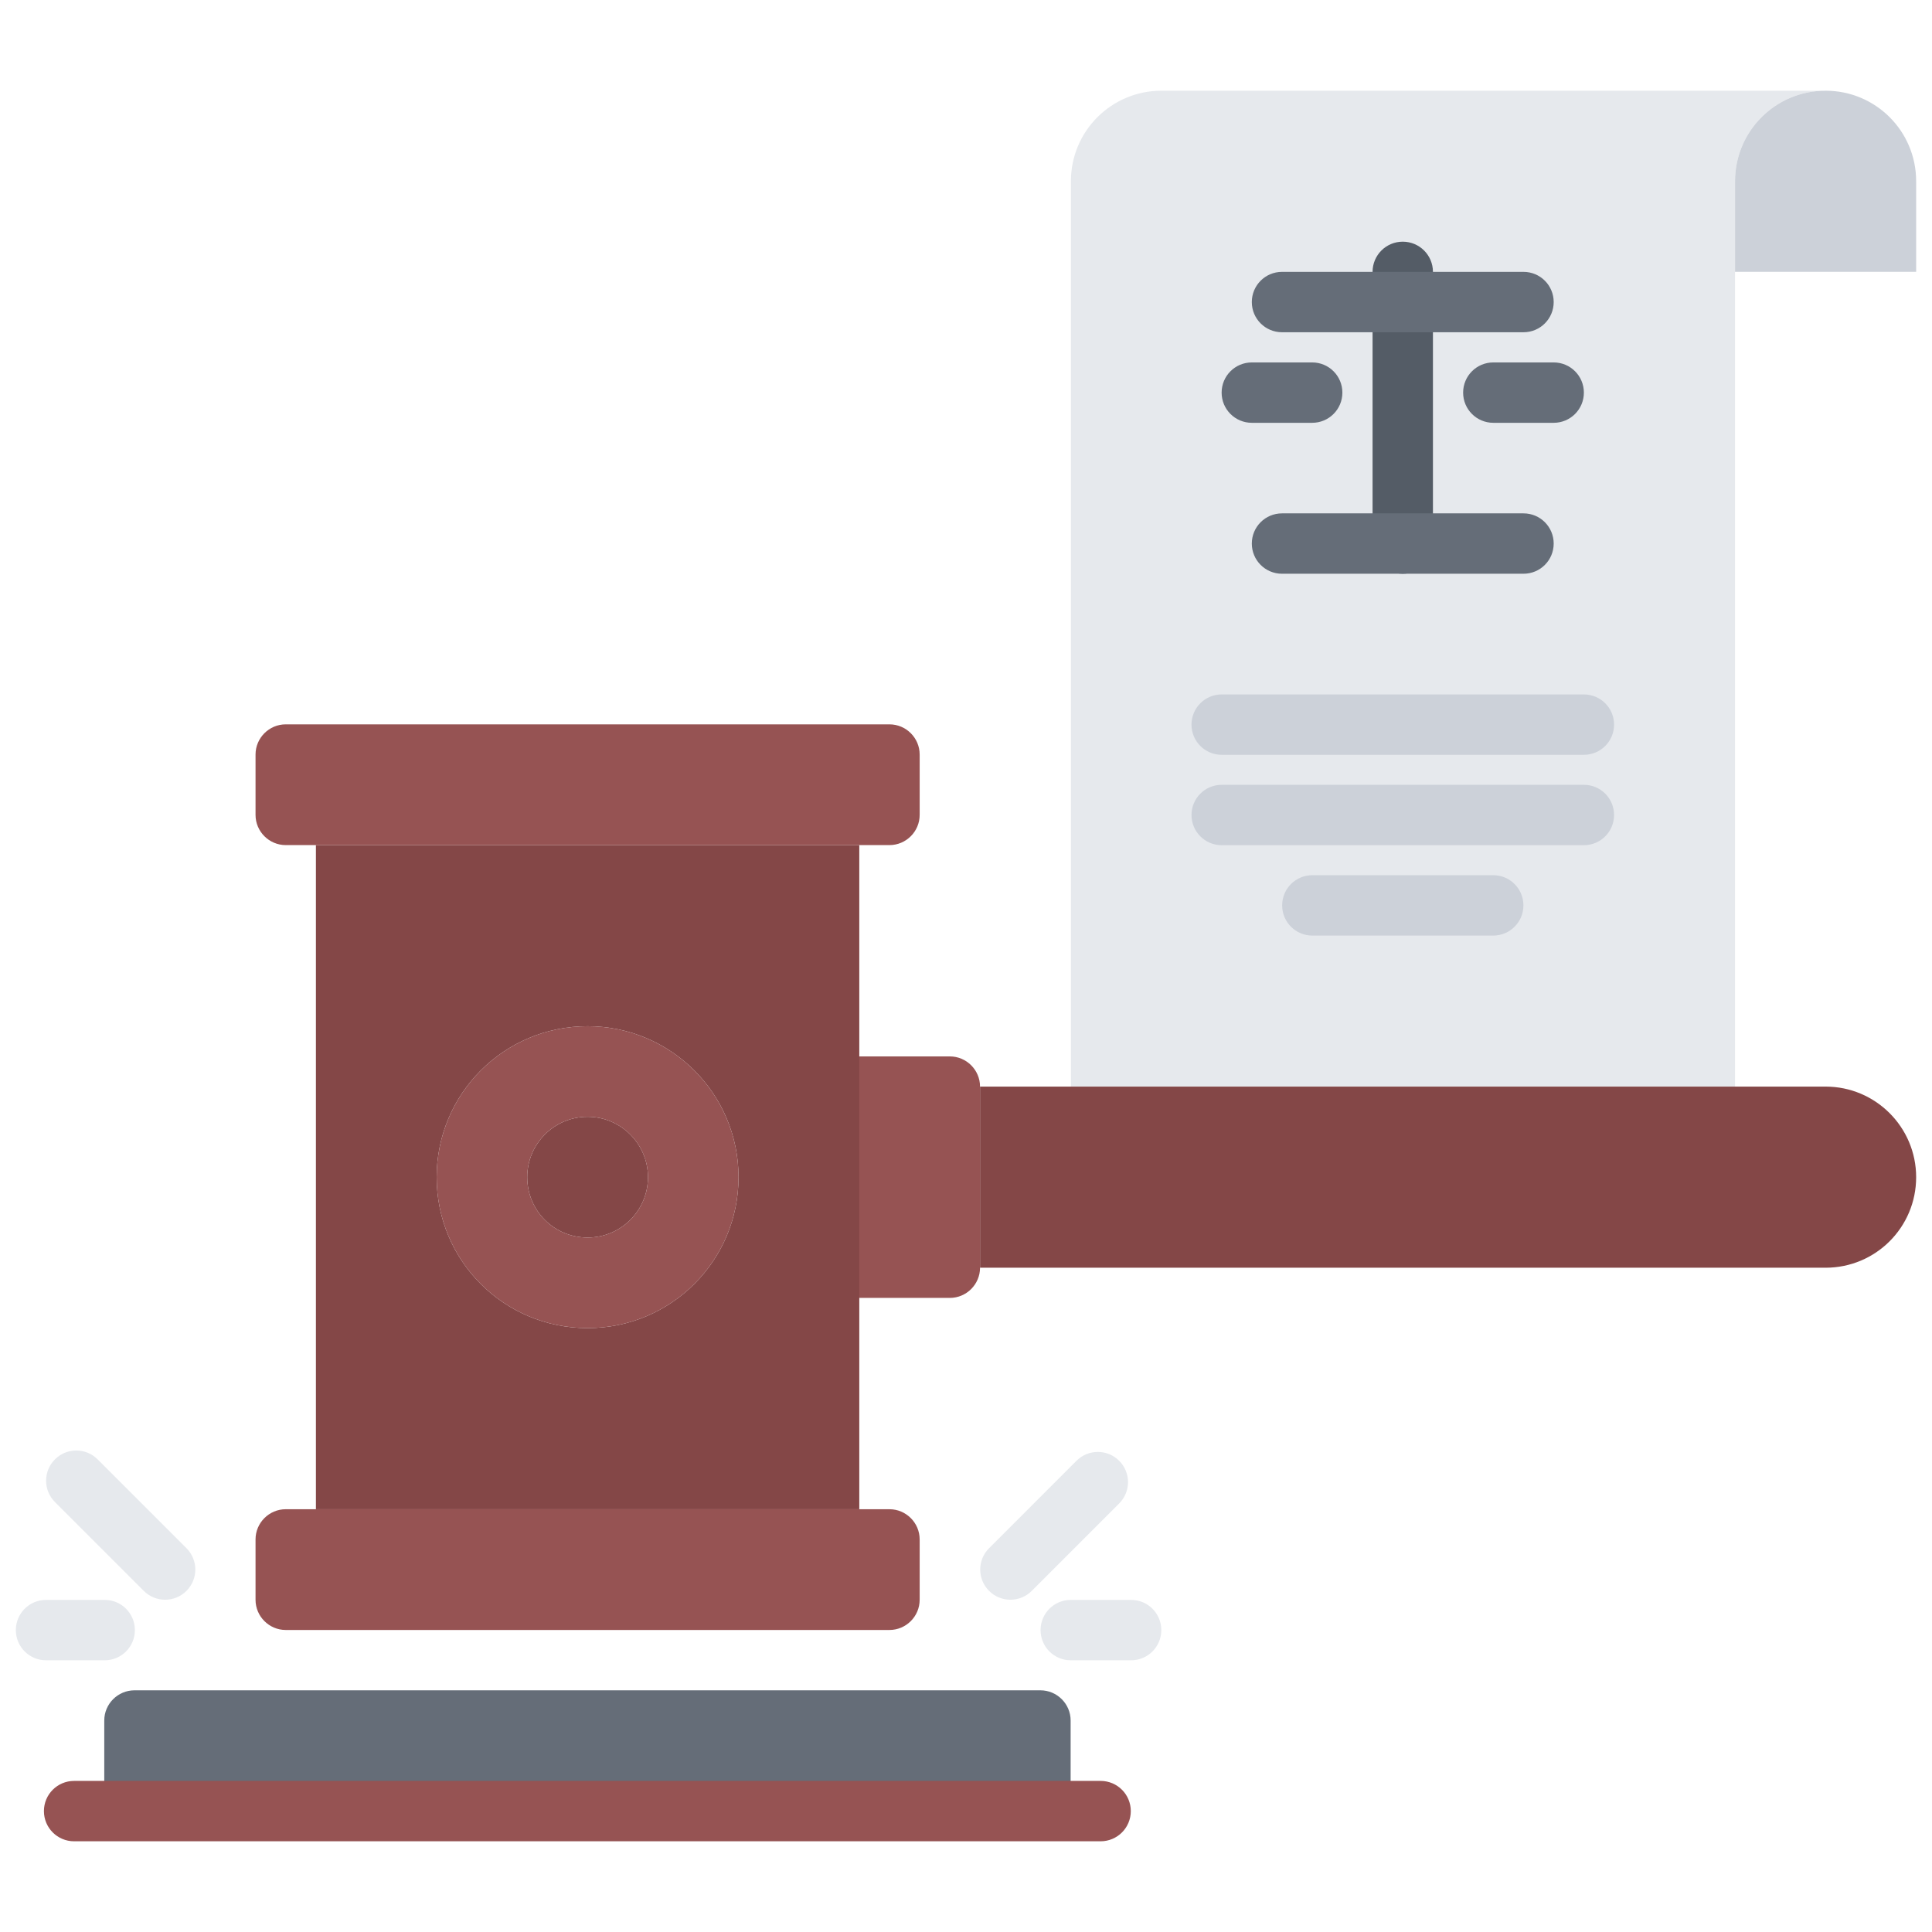 <svg xmlns="http://www.w3.org/2000/svg" width="64" height="64" enable-background="new 0 0 64 64" viewBox="0 0 64 64" id="decision"><path fill="#E6E9ED" d="M57.475,6.005v3v26.99h-22V6.005c0-1.66,1.34-3,3-3h22C58.814,3.005,57.475,4.345,57.475,6.005z"></path><path fill="#545C66" d="M46.468,19.006c-0.553,0-1-0.447-1-1v-9c0-0.553,0.447-1,1-1s1,0.447,1,1v9
				C47.468,18.559,47.021,19.006,46.468,19.006z"></path><path fill="#CCD1D9" d="M63.475,6.005v3h-6v-3c0-1.66,1.34-3,3-3S63.475,4.345,63.475,6.005z"></path><path fill="#656D78" d="M34.466,55.994c0.55,0,1,0.45,1,1v2.001c0,0.55-0.45,1-1,1H4.454c-0.55,0-1-0.45-1-1v-2.001
			c0-0.55,0.45-1,1-1H34.466z"></path><path fill="#965353" d="M29.465,49.995c0.55,0,1,0.45,1,1v2c0,0.55-0.45,1-1,1h-20c-0.55,0-1-0.45-1-1v-2c0-0.55,0.45-1,1-1l0,0
			c0.55,0,1.45,0,2,0h16C28.015,49.995,28.915,49.995,29.465,49.995L29.465,49.995z"></path><path fill="#844747" d="M60.475,35.995c1.66,0,3,1.35,3,3c0,1.66-1.34,3-3,3h-28.01v-6h3.01h22H60.475z"></path><path fill="#965353" d="M32.465,41.995c0,0.55-0.45,1-1,1h-4.002c-0.55,0-1-0.45-1-1v-6c0-0.55,0.45-1,1-1h4.002
			c0.55,0,1,0.45,1,1V41.995z"></path><path fill="#844747" d="M28.465,42.995v7h-18v-22h18v7V42.995z M24.465,38.995c0-2.76-2.24-5-5-5c-2.771,0-5,2.24-5,5
			c0,2.77,2.229,5,5,5C22.225,43.995,24.465,41.765,24.465,38.995z"></path><path fill="#844747" d="M19.465,36.995c1.1,0,2,0.9,2,2c0,1.11-0.9,2-2,2c-1.11,0-2-0.89-2-2
			C17.465,37.896,18.354,36.995,19.465,36.995z"></path><path fill="#965353" d="M14.465 38.995c0-2.76 2.229-5 5-5 2.76 0 5 2.24 5 5 0 2.77-2.24 5-5 5C16.694 43.995 14.465 41.765 14.465 38.995zM19.465 36.995c-1.11 0-2 .9-2 2 0 1.11.89 2 2 2 1.1 0 2-.89 2-2C21.465 37.896 20.564 36.995 19.465 36.995zM29.465 23.995c.55 0 1 .45 1 1v2c0 .55-.45 1-1 1l0 0c-.55 0-1.45 0-2 0h-16c-.55 0-1.45 0-2 0l0 0c-.55 0-1-.45-1-1v-2c0-.55.45-1 1-1H29.465z"></path><path fill="#656D78" d="M50.468 19.006h-8c-.553 0-1-.447-1-1s.447-1 1-1h8c.553 0 1 .447 1 1S51.021 19.006 50.468 19.006zM50.468 11.006h-8c-.553 0-1-.447-1-1s.447-1 1-1h8c.553 0 1 .447 1 1S51.021 11.006 50.468 11.006zM51.468 14.006h-2c-.553 0-1-.447-1-1s.447-1 1-1h2c.553 0 1 .447 1 1S52.021 14.006 51.468 14.006zM43.468 14.006h-2c-.553 0-1-.447-1-1s.447-1 1-1h2c.553 0 1 .447 1 1S44.021 14.006 43.468 14.006z"></path><path fill="#965353" d="M36.459,60.995H2.455c-0.553,0-1-0.447-1-1s0.447-1,1-1h34.004c0.553,0,1,0.447,1,1
				S37.012,60.995,36.459,60.995z"></path><path fill="#E6E9ED" d="M33.471 52.993c-.256 0-.512-.098-.707-.293-.391-.391-.391-1.023 0-1.414l2.896-2.896c.391-.391 1.023-.391 1.414 0s.391 1.023 0 1.414L34.178 52.7C33.982 52.896 33.727 52.993 33.471 52.993zM5.47 52.993c-.256 0-.512-.098-.707-.293l-2.943-2.943c-.391-.391-.391-1.023 0-1.414s1.023-.391 1.414 0l2.943 2.943c.391.391.391 1.023 0 1.414C5.981 52.896 5.726 52.993 5.47 52.993zM37.47 54.999h-2c-.553 0-1-.447-1-1s.447-1 1-1h2c.553 0 1 .447 1 1S38.022 54.999 37.47 54.999zM3.469 54.999H1.525c-.553 0-1-.447-1-1s.447-1 1-1h1.943c.553 0 1 .447 1 1S4.021 54.999 3.469 54.999z"></path><path fill="#CCD1D9" d="M52.468 25.004H40.47c-.553 0-1-.447-1-1s.447-1 1-1h11.998c.553 0 1 .447 1 1S53.021 25.004 52.468 25.004zM52.468 27.998H40.47c-.553 0-1-.447-1-1s.447-1 1-1h11.998c.553 0 1 .447 1 1S53.021 27.998 52.468 27.998zM49.465 30.992h-5.992c-.553 0-1-.447-1-1s.447-1 1-1h5.992c.553 0 1 .447 1 1S50.018 30.992 49.465 30.992z"></path></svg>